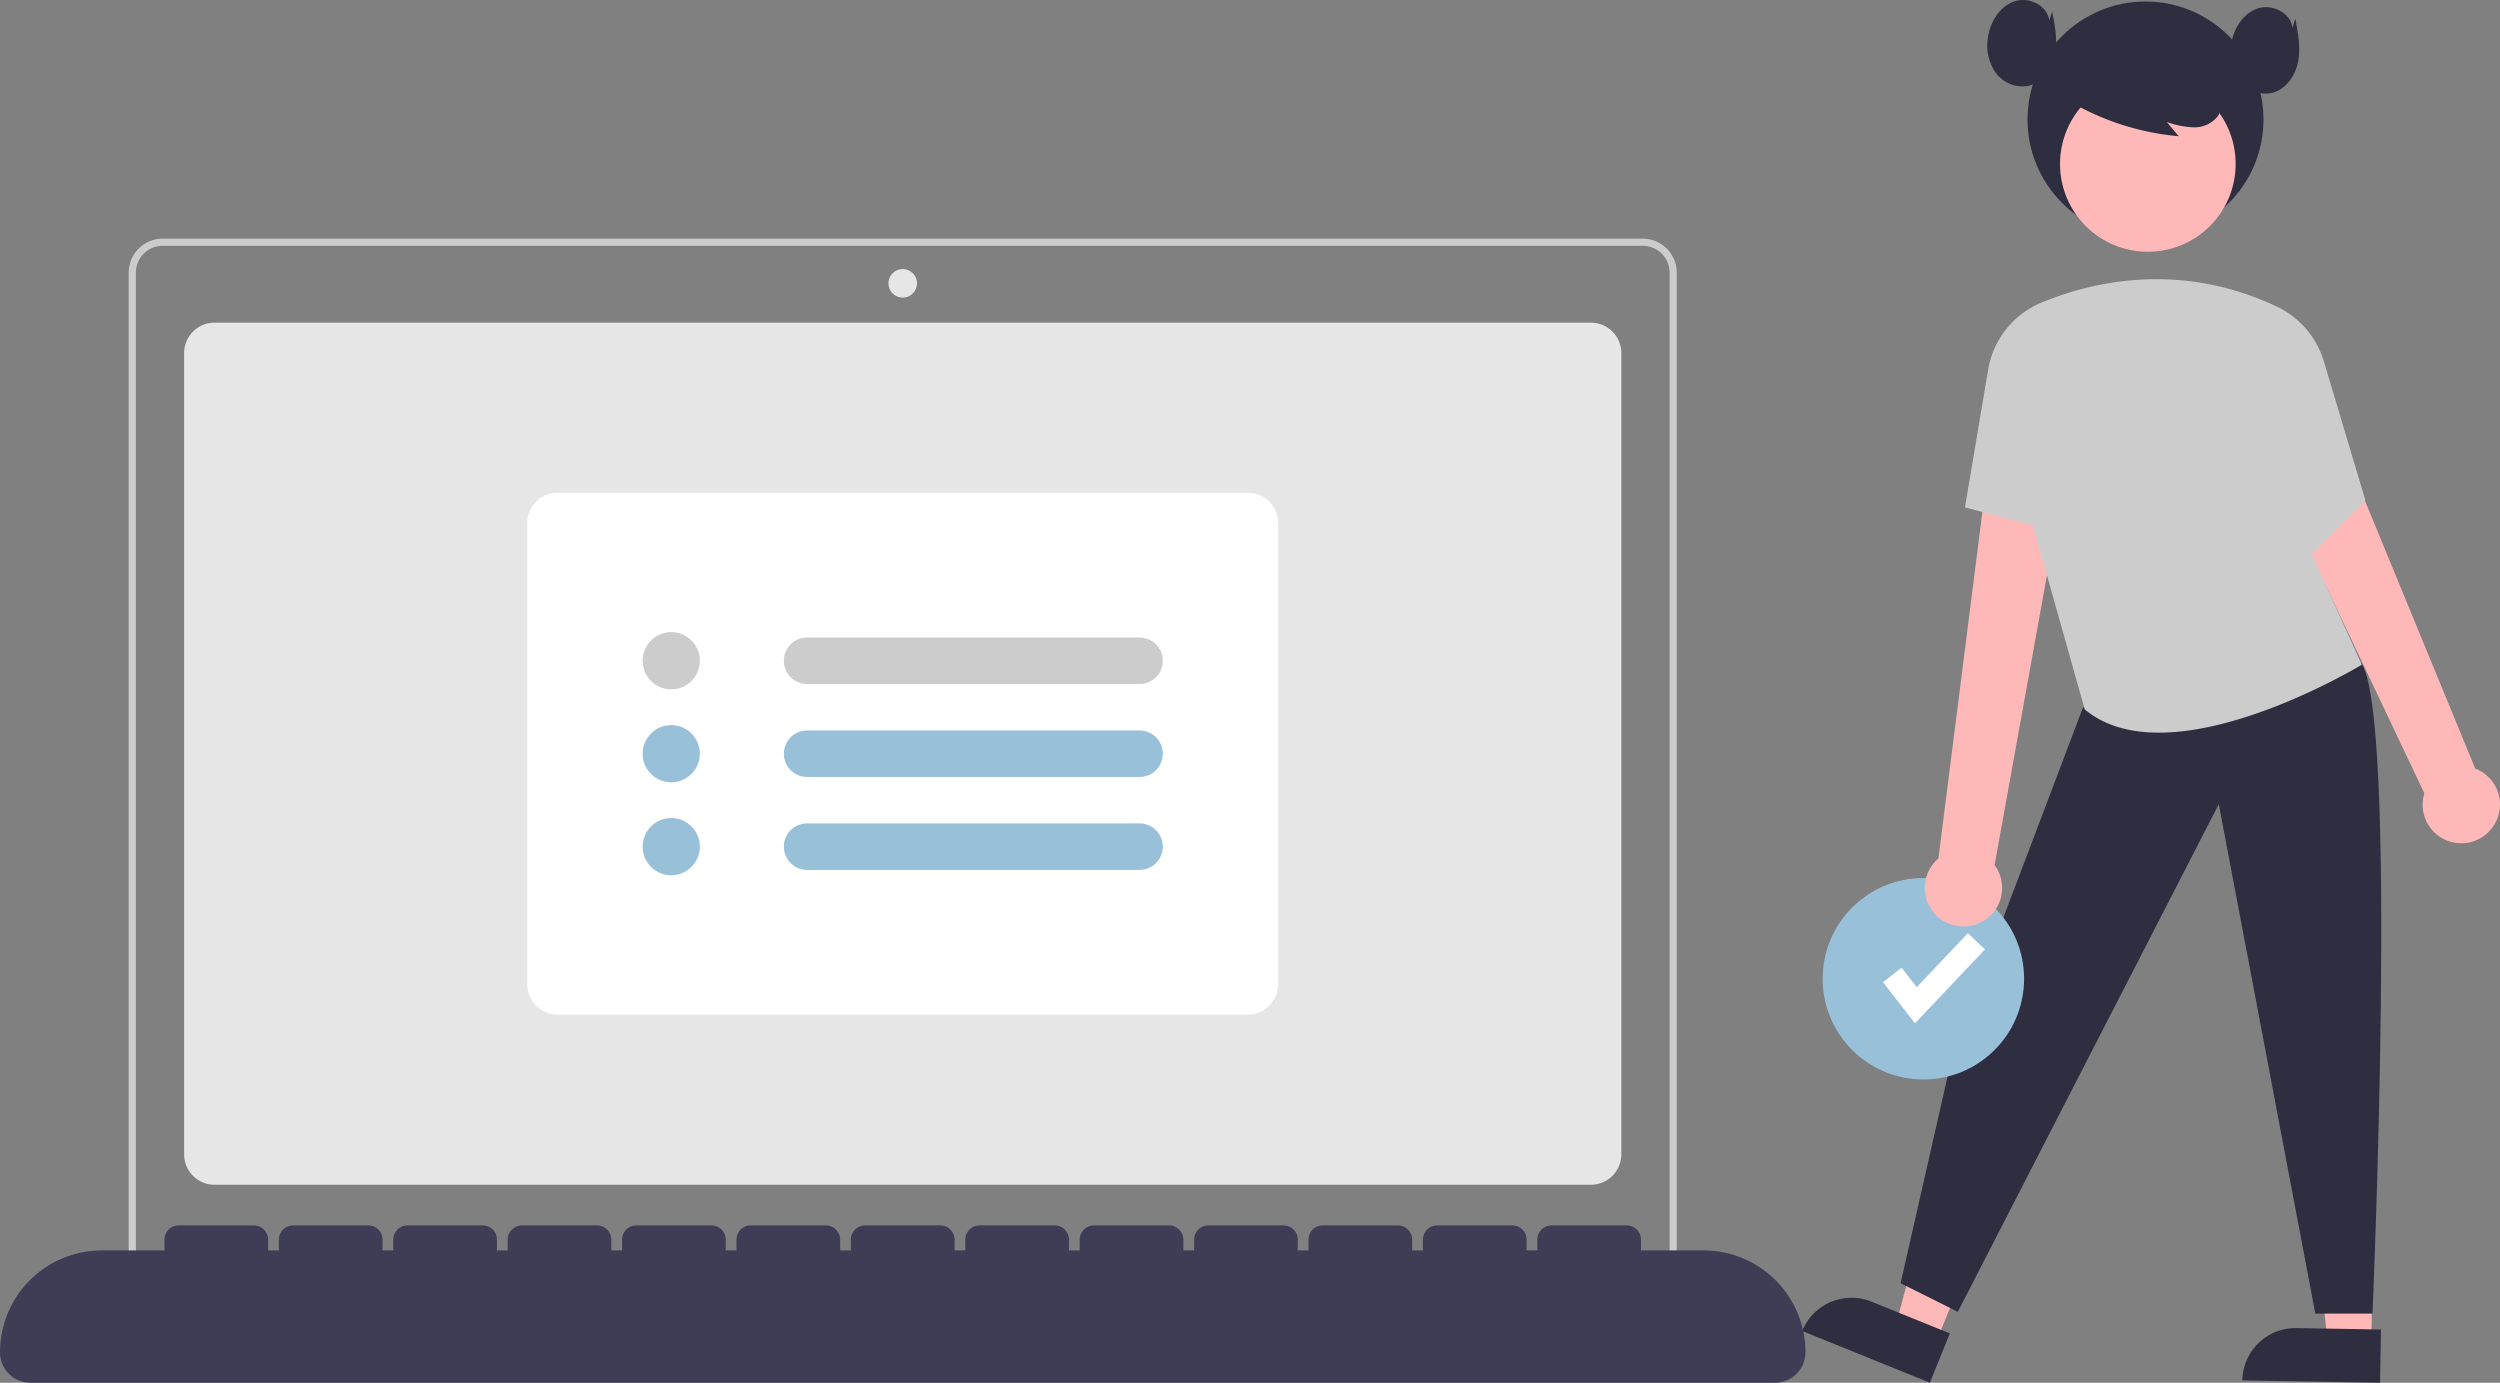 <svg xmlns="http://www.w3.org/2000/svg" width="699.271" height="386.757" viewBox="0 0 699.271 386.757">
  <rect x="0" y="0" width="699.271" height="386.757" fill="#808080" stroke="none"/>
  <g id="undraw_task_list_6x9d" transform="translate(0 0)">
    <path id="Path_354" data-name="Path 354" d="M736,678.632H351a8.51,8.51,0,0,1-8.5-8.5V446a8.509,8.509,0,0,1,8.5-8.5H736a8.51,8.51,0,0,1,8.5,8.5V670.132A8.51,8.51,0,0,1,736,678.632Z" transform="translate(-291 -347.246)" fill="#e6e6e6"/>
    <path id="Path_355" data-name="Path 355" d="M760,710H327V423.5a9.511,9.511,0,0,1,9.5-9.5h414a9.511,9.511,0,0,1,9.5,9.5Zm-431-2H758V423.5a7.508,7.508,0,0,0-7.5-7.5h-414a7.508,7.508,0,0,0-7.5,7.5Z" transform="translate(-291 -347.246)" fill="#ccc"/>
    <circle id="Ellipse_54" data-name="Ellipse 54" cx="4" cy="4" r="4" transform="translate(248.5 75.254)" fill="#e6e6e6"/>
    <path id="Path_356" data-name="Path 356" d="M640,631.066H447a8.51,8.51,0,0,1-8.5-8.5v-129a8.51,8.51,0,0,1,8.5-8.5H640a8.51,8.51,0,0,1,8.5,8.5v129A8.51,8.51,0,0,1,640,631.066Z" transform="translate(-291 -347.246)" fill="#fff"/>
    <path id="Path_357" data-name="Path 357" d="M478.75,540.066a8,8,0,1,1,8-8,8,8,0,0,1-8,8Z" transform="translate(-291 -347.246)" fill="#ccc"/>
    <path id="Path_358" data-name="Path 358" d="M478.75,566.066a8,8,0,1,1,8-8,8,8,0,0,1-8,8Z" transform="translate(-291 -347.246)" fill="#98c1d9"/>
    <path id="Path_359" data-name="Path 359" d="M478.75,592.066a8,8,0,1,1,8-8,8,8,0,0,1-8,8Z" transform="translate(-291 -347.246)" fill="#98c1d9"/>
    <path id="Path_360" data-name="Path 360" d="M516.75,525.566a6.5,6.5,0,0,0,0,13h93a6.5,6.5,0,0,0,0-13Z" transform="translate(-291 -347.246)" fill="#ccc"/>
    <path id="Path_361" data-name="Path 361" d="M516.75,551.566a6.5,6.5,0,0,0,0,13h93a6.5,6.5,0,0,0,0-13Z" transform="translate(-291 -347.246)" fill="#98c1d9"/>
    <path id="Path_362" data-name="Path 362" d="M516.75,577.566a6.5,6.5,0,0,0,0,13h93a6.5,6.5,0,0,0,0-13Z" transform="translate(-291 -347.246)" fill="#98c1d9"/>
    <path id="Path_363" data-name="Path 363" d="M663.288,375.328l-12.258-.206-5.039-47.379,18.092.3Z" fill="#ffb8b8"/>
    <path id="Path_364" data-name="Path 364" d="M933.208,718.79h23.644v14.887H918.321A14.887,14.887,0,0,1,933.208,718.79Z" transform="translate(-278.665 -362.897) rotate(0.963)" fill="#2f2e41"/>
    <path id="Path_365" data-name="Path 365" d="M541.641,375.216l-11.364-4.6,12.335-46.022,16.772,6.79Z" fill="#ffb8b8"/>
    <path id="Path_366" data-name="Path 366" d="M811.361,712.428h23.644v14.887H796.474a14.887,14.887,0,0,1,14.887-14.887Z" transform="translate(38.712 -600.731) rotate(22.038)" fill="#2f2e41"/>
    <path id="Path_367" data-name="Path 367" d="M873.614,545.171l-36,95-15,66,16,8,73-142,27,142.5h16s7.316-169.015-3.342-182.257Z" transform="translate(-291 -347.246)" fill="#2f2e41"/>
    <circle id="Ellipse_55" data-name="Ellipse 55" cx="28.172" cy="28.172" r="28.172" transform="translate(509.812 245.594)" fill="#98c1d9"/>
    <path id="Path_368" data-name="Path 368" d="M535.636,286.223l-8.941-11.5,5.2-4.044,4.233,5.443,14.3-15.1,4.783,4.531Z" fill="#fff"/>
    <circle id="Ellipse_56" data-name="Ellipse 56" cx="33" cy="33" r="33" transform="translate(567.114 0.426)" fill="#2f2e41"/>
    <path id="Path_369" data-name="Path 369" d="M845.06,605.23a10.743,10.743,0,0,0,3.842-16.018l25.033-138.54-23.36-.308-17.383,137a10.8,10.8,0,0,0,11.87,17.868Z" transform="translate(-291 -347.246)" fill="#ffb8b8"/>
    <path id="Path_370" data-name="Path 370" d="M988.509,578.17a10.745,10.745,0,0,0-5.166-15.94l-44.7-108.58a19.782,19.782,0,0,0-28.735-9.27h0l59.206,124.761a10.8,10.8,0,0,0,19.4,9.029Z" transform="translate(-291 -347.246)" fill="#ffb8b8"/>
    <circle id="Ellipse_57" data-name="Ellipse 57" cx="24.561" cy="24.561" r="24.561" transform="translate(576.207 21.298)" fill="#ffb8b8"/>
    <path id="Path_371" data-name="Path 371" d="M861.9,431.938c14.166-5.9,38.623-11.726,65.781.978A24.872,24.872,0,0,1,940.994,448.3l11.62,38.868-15,15,14,31s-53.5,32.5-77.5,12.5l-14.5-51.5-19-5L847.1,450.66A24.688,24.688,0,0,1,861.9,431.938Z" transform="translate(-291 -347.246)" fill="#ccc"/>
    <path id="Path_372" data-name="Path 372" d="M868.8,374.941a73.041,73.041,0,0,0,31.6,10.412l-3.331-3.991a24.477,24.477,0,0,0,7.561,1.5,8.281,8.281,0,0,0,6.749-3.159,7.7,7.7,0,0,0,.516-7.115,14.588,14.588,0,0,0-4.589-5.738,27.323,27.323,0,0,0-25.431-4.545,16.33,16.33,0,0,0-7.6,4.872,9.236,9.236,0,0,0-1.862,8.561" transform="translate(-291 -347.246)" fill="#2f2e41"/>
    <path id="Path_373" data-name="Path 373" d="M864.2,353.087c-.4-4.2-5.545-6.786-9.568-5.517s-6.665,5.32-7.464,9.463A13.576,13.576,0,0,0,849,367.281a9.339,9.339,0,0,0,9.257,4.011c3.979-.848,6.736-4.734,7.525-8.726s.006-8.107-.777-12.1" transform="translate(-291 -347.246)" fill="#2f2e41"/>
    <path id="Path_374" data-name="Path 374" d="M932.2,355.087c-.4-4.2-5.545-6.786-9.568-5.517s-6.665,5.32-7.464,9.463A13.575,13.575,0,0,0,917,369.281a9.339,9.339,0,0,0,9.257,4.011c3.979-.848,6.736-4.734,7.525-8.726s.006-8.107-.777-12.1" transform="translate(-291 -347.246)" fill="#2f2e41"/>
    <path id="Path_375" data-name="Path 375" d="M767.5,697H750v-3a4,4,0,0,0-4-4H725a4,4,0,0,0-4,4v3h-3v-3a4,4,0,0,0-4-4H693a4,4,0,0,0-4,4v3h-3v-3a4,4,0,0,0-4-4H661a4,4,0,0,0-4,4v3h-3v-3a4,4,0,0,0-4-4H629a4,4,0,0,0-4,4v3h-3v-3a4,4,0,0,0-4-4H597a4,4,0,0,0-4,4v3h-3v-3a4,4,0,0,0-4-4H565a4,4,0,0,0-4,4v3h-3v-3a4,4,0,0,0-4-4H533a4,4,0,0,0-4,4v3h-3v-3a4,4,0,0,0-4-4H501a4,4,0,0,0-4,4v3h-3v-3a4,4,0,0,0-4-4H469a4,4,0,0,0-4,4v3h-3v-3a4,4,0,0,0-4-4H437a4,4,0,0,0-4,4v3h-3v-3a4,4,0,0,0-4-4H405a4,4,0,0,0-4,4v3h-3v-3a4,4,0,0,0-4-4H373a4,4,0,0,0-4,4v3h-3v-3a4,4,0,0,0-4-4H341a4,4,0,0,0-4,4v3H319.5A28.5,28.5,0,0,0,291,725.5h0a8.5,8.5,0,0,0,8.5,8.5h488a8.5,8.5,0,0,0,8.5-8.5h0A28.5,28.5,0,0,0,767.5,697Z" transform="translate(-291 -347.246)" fill="#3f3d56"/>
  </g>
</svg>

